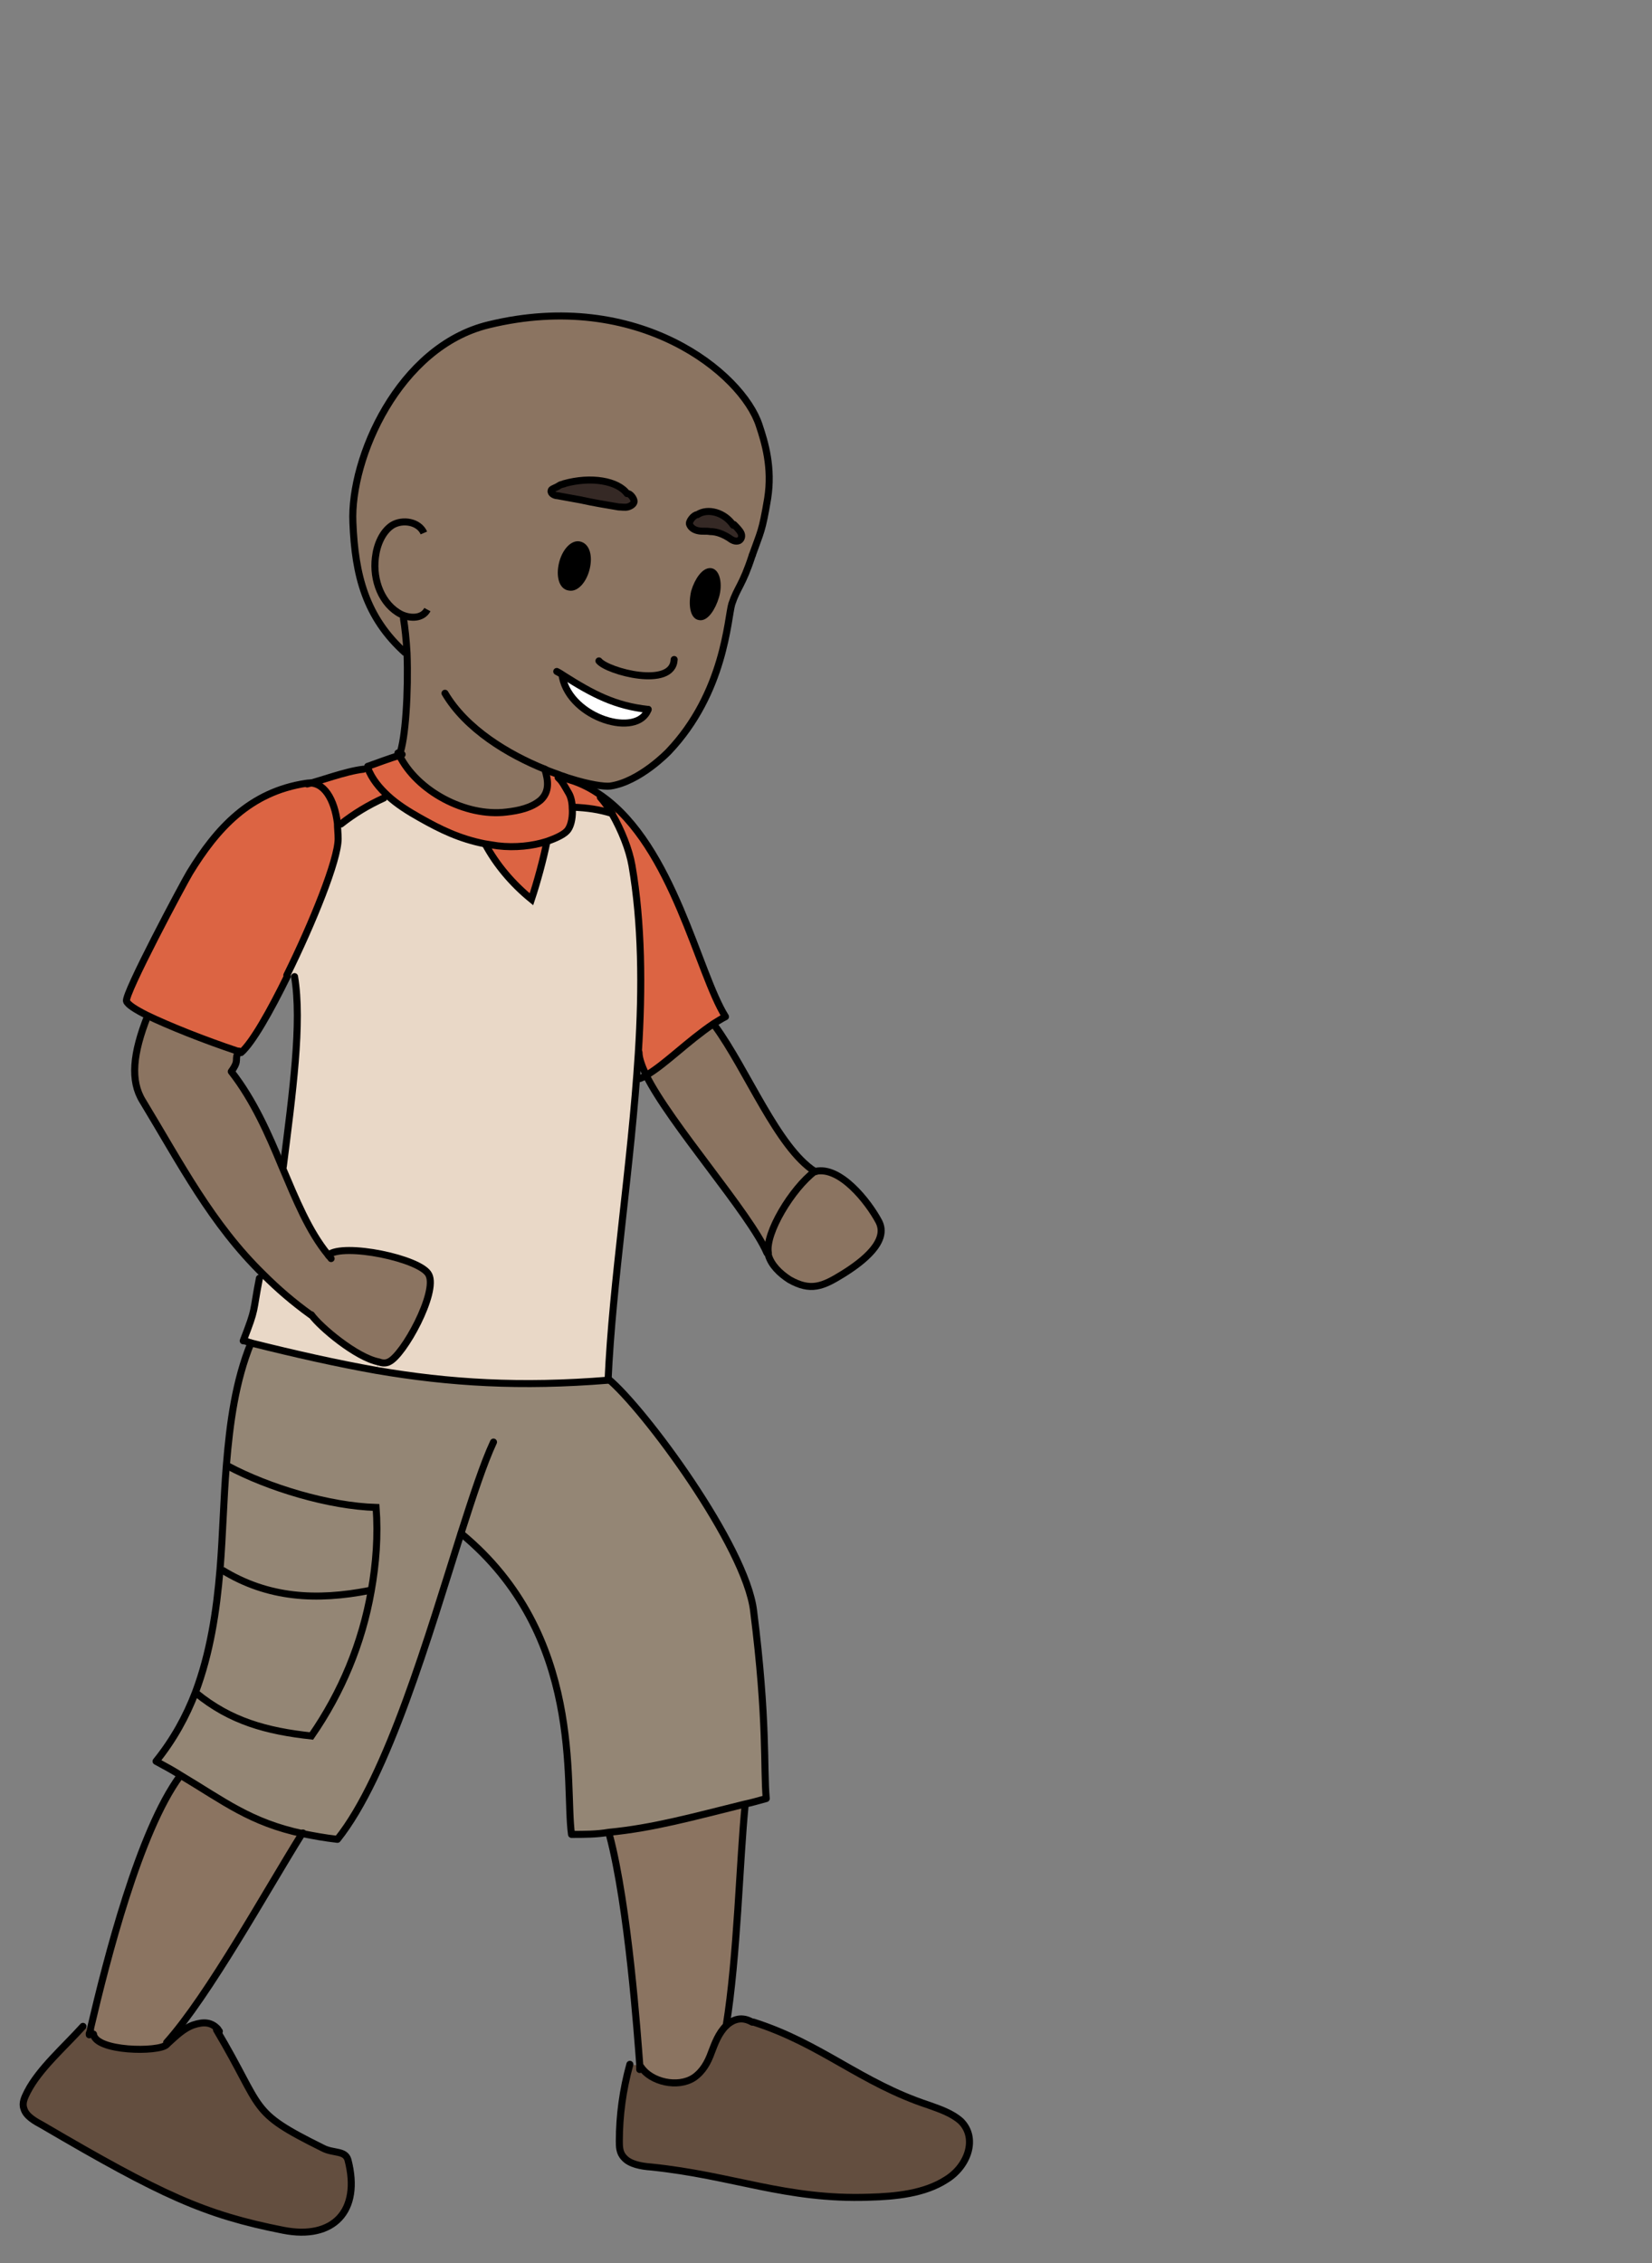 <?xml version="1.0" encoding="UTF-8"?><svg id="latinAmerica" xmlns="http://www.w3.org/2000/svg" width="235" height="321.9" viewBox="0 0 235 321.9"><rect x="0" y="0" width="235" height="321.9" fill="#808080" stroke="none"/><defs><style>.cls-1{stroke-linecap:round;stroke-linejoin:round;}.cls-1,.cls-2{fill:none;stroke:#000;}.cls-2{stroke-miterlimit:10;}.cls-3,.cls-4,.cls-5,.cls-6,.cls-7,.cls-8,.cls-9,.cls-10{stroke-width:0px;}.cls-4{fill:#634e3f;}.cls-5{fill:#948675;}.cls-6{fill:#352925;}.cls-7{fill:#dc6443;}.cls-8{fill:#8b7461;}.cls-9{fill:#fff;}.cls-10{fill:#e9d8c7;}</style></defs><path class="cls-4" d="M91.1,294h0c1.4,2.1,5.2,3,7.5,1.5,1.3-.9,2-2.2,2.5-3.6.5-1.3,1-2.7,2.1-3.8,1.1-1,2.3-1.3,3.7-.5h.1c9.7,3.2,15.2,8.7,24.9,11.9,1.7.5,3.4,1.1,4.6,2.3,2.5,2.4,1,6.4-2.1,8.3-3.1,1.9-7.1,2.3-11,2.5-11.7.4-19.3-3.1-31-4.3-1.4-.1-3-.4-3.8-1.3-.6-.7-.7-1.6-.7-2.4,0-3.7.5-7.4,1.5-10.9h1.5c0,.1,0,.3,0,.4Z"/><path class="cls-8" d="M116,166.7h.1c3.4-1,7.5,4.1,9,6.9,1.5,2.8-2.2,5.6-5.1,7.5-2.9,1.8-4.6,2.5-7.6.8-1.4-.8-2.6-2-3-3.5,0,0,0-.2,0-.3-.4-2.8,3.4-9.2,6.6-11.6,0,0,0,0,.1,0Z"/><path class="cls-5" d="M25.6,252.6c-1.1-.6-2.2-1.3-3.5-2,2.5-3.1,4.3-6.4,5.6-9.8h.1c4.9,4,10,5.4,16.4,6.1,4.3-6.2,7.2-13.3,8.5-20.6.7-3.9.9-7.9.7-11.9-6.7-.1-15.3-2.7-21.1-5.9h-.2c.5-6.1,1.3-12,3.5-17.4h0c6.4,1.5,12.2,2.8,17.8,3.8,10.5,1.8,20.6,2.4,33,1.4,5.1,4.3,19.6,23.9,20.7,33,1.9,15.8,1.4,22.3,1.8,26.7-1.1.3-2.1.5-3.1.8-7.2,1.8-13,3.4-19.3,4-1.7.2-3.5.3-5.3.3-1-7.1,1.8-28.3-15.7-42.8h-.2c-4.6,14.5-10.4,34.6-17.6,43.6-1.8-.2-3.4-.5-4.9-.8-7.5-1.6-11.2-4.6-17.4-8.3Z"/><path class="cls-8" d="M109.3,178.2h-.2c-2.5-5.6-13.8-18.3-17.2-25.3,2.7-1.6,5.8-4.8,9.5-7.3l.3.3c4.6,6.3,8.9,17.3,14.2,20.7-3.2,2.4-7.1,8.8-6.6,11.6Z"/><path class="cls-8" d="M106,256.7c-.8,8-1.1,21.5-2.7,31.4-1.1,1-1.6,2.4-2.1,3.8-.5,1.3-1.2,2.7-2.5,3.6-2.3,1.5-6.1.6-7.5-1.5h0c0,0,0-.2,0-.4-.3-3.9-1.7-22.4-4.3-32.6v-.3c6.2-.6,12-2.2,19.2-4Z"/><path class="cls-8" d="M80.2,96.1l-.2.2c1.2,5.9,10.7,8.7,12.2,4.6-4.7-.5-7.9-2.2-12-4.8ZM56.8,107.4c.9-2.2,1.3-9.1,1.1-14.5h-.1c-5.7-5.1-7.2-11.1-7.5-18.6-.4-9.1,6.5-24.9,19.3-28.1,21.3-5.2,36.1,6.9,38.5,14.3.8,2.3,1.9,6,1.2,10.4-.8,4.8-1,4.7-2.2,8.1-1.4,4.3-2.1,4.5-2.9,6.9-.6,2-1,12.6-9,21,0,0-4.1,4.3-8.3,4.9-.8.1-3-.2-5.8-1.1-.4-.1-.8-.3-1.2-.4-.7-.3-1.5-.5-2.3-.9h0c.5,1.6.7,3.3-.6,4.4-1.3,1.1-3.2,1.5-4.9,1.7-5.8.7-12.7-3-15.2-8.1,0,0,0,0,0-.1ZM105,76.9c.4-.2.5-.7.3-1.1s-.7-.9-1-1.2c-1.2-1.8-3.6-2.5-5.1-1.5-.5,0-1.3,1-1.1,1.4.2.5.7.8,1.3.9.5.1,1.1,0,1.6.1,1,0,1.9.4,2.7.9.4.3.9.6,1.4.4ZM101.8,84.7c.4-1.8.1-3.4-.7-3.5s-1.8,1.2-2.3,2.9c-.4,1.8-.1,3.4.7,3.5.8.2,1.8-1.2,2.3-2.9ZM90.1,71.3c0-.4-.5-1.2-1-1.1-1.3-1.8-5.1-2.5-9-1.4-.9.3-.6.2-1.4.6-.2,0-.4.2-.5.4-.1.4.5.6.9.7,1.1.2,2.2.4,3.3.6,1.8.3,3.6.6,5.4,1,.4,0,.9.2,1.3,0s.9-.4.9-.8ZM83.3,80.8c.4-1.7,0-3.1-1-3.3-.9-.2-2,1-2.4,2.7-.4,1.7,0,3.2,1,3.3.9.2,2-1,2.4-2.7Z"/><path class="cls-6" d="M105.3,75.9c.2.4.1.9-.3,1.1-.5.2-.9-.2-1.4-.4-.8-.5-1.7-.9-2.7-.9-.5,0-1.1,0-1.6-.1-.5-.1-1.1-.4-1.3-.9-.2-.5.6-1.4,1.1-1.4,1.5-1,3.9-.3,5.1,1.5.2.3.8.8,1,1.2Z"/><path class="cls-7" d="M87.1,115.7c-.5-.9-1.1-1.7-1.7-2.4h.1c10.2,7.1,13.7,25.1,17.6,31.2-.6.3-1.2.7-1.7,1-3.7,2.5-6.8,5.7-9.5,7.3-.7-1.3-1-2.4-1-3.2.6-9.4.5-18.6-.9-26.7-.4-2.3-1.5-5-2.8-7.3Z"/><path class="cls-3" d="M101,81.2c.8.2,1.1,1.7.7,3.5s-1.5,3.1-2.3,2.9c-.8-.2-1.1-1.7-.7-3.5.4-1.8,1.5-3.1,2.3-2.9Z"/><path class="cls-10" d="M90,123c1.4,8.1,1.5,17.3.9,26.7-1,15.9-3.7,32.7-4.3,46.5-12.4,1.1-22.5.4-33-1.4l.3-1.1c.6.1,1.1.1,1.4,0,2.2-.9,7-9.9,5.7-12.4-1.2-2.3-12.2-4.6-14.3-2.8h0c-2.8-3.4-4.6-7.9-6.6-12.5h.3c1.3-10.4,2.7-20.6,1.6-27.1h-.9c3.7-7.6,7.3-16.5,7.3-19.5,0-.7,0-1.5-.1-2.2h.3c1.9-1.5,3.9-2.8,6.1-3.8l.7-.3c1.3,1.2,2.9,2.2,4.5,3.1,3,1.7,5.7,3,9.2,3.7h0c1.6,3,3.9,5.7,6.6,7.9.8-2.4,1.7-5.7,2.2-8.2h0c1.5-.5,2.7-1.1,3.1-1.8.5-.7.7-2,.6-3.1,2.1.1,3.6.3,5.6.9,1.4,2.3,2.4,5,2.8,7.3Z"/><path class="cls-9" d="M92.2,100.9c-1.5,4.1-11,1.3-12.2-4.6l.2-.2c4.1,2.6,7.3,4.3,12,4.8Z"/><path class="cls-6" d="M89.2,70.2c.4-.1,1,.7,1,1.1,0,.4-.5.7-.9.8s-.9,0-1.3,0c-1.8-.3-3.6-.6-5.4-1-1.1-.2-2.2-.4-3.3-.6-.4,0-1-.3-.9-.7,0-.2.3-.3.5-.4.9-.4.5-.4,1.4-.6,3.9-1.1,7.7-.4,9,1.4Z"/><path class="cls-7" d="M80.9,110.9c1.7.5,3.2,1.3,4.6,2.3h-.1c.6.8,1.2,1.7,1.7,2.5-2-.6-3.6-.8-5.6-.9,0-.8-.2-1.6-.5-2.1-.7-1.2-.9-1.6-1.3-2l.2-.4c.4.2.8.3,1.2.4v.2Z"/><path class="cls-3" d="M82.4,77.5c.9.2,1.4,1.7,1,3.3-.4,1.7-1.5,2.9-2.4,2.7-.9-.2-1.4-1.7-1-3.3.4-1.7,1.5-2.9,2.4-2.7Z"/><path class="cls-7" d="M79.6,110.7c.4.5.6.8,1.3,2,.3.5.5,1.3.5,2.1,0,1.2-.1,2.4-.6,3.1-.4.6-1.6,1.3-3.1,1.7-1.9.6-4.5.9-6.9.6-.6,0-1.3-.2-1.9-.3-3.5-.7-6.2-2-9.2-3.7-1.6-.9-3.2-1.9-4.5-3.1-1.3-1.1-2.3-2.4-2.9-4,0,0,0-.2,0-.2,1-.3,3.3-1.1,4.6-1.6h0c2.5,5.2,9.4,8.9,15.2,8.2,1.8-.2,3.6-.6,4.9-1.7,1.3-1.2,1.1-2.8.6-4.4h0c.8.3,1.6.6,2.3.8l-.2.4Z"/><path class="cls-7" d="M77.8,119.7h0c-.5,2.5-1.4,5.7-2.2,8.2-2.7-2.2-4.9-4.9-6.6-7.9h0c.6.1,1.2.2,1.9.3,2.5.3,5,0,6.9-.6Z"/><path class="cls-8" d="M46.6,178.5h0c2.1-1.9,13.2.4,14.3,2.8,1.3,2.5-3.6,11.5-5.7,12.4-.4.2-.9.2-1.4,0-3.2-.6-8.4-5-9.6-6.7-2.5-1.8-4.7-3.7-6.7-5.7-7.3-7.3-11.8-15.8-17.2-24.7-1.8-3-1.4-6.8.7-12.1h0c3.1,1.5,8.1,3.5,12.9,5.1-.8,1.3.2,1.1-1.1,2.9,3.2,4.1,5.3,8.9,7.2,13.5,2,4.7,3.8,9.2,6.6,12.6Z"/><path class="cls-4" d="M12.7,289.2h.6c.3,2.6,9.3,2.7,10.4,1.6,0,0,.1-.1.2-.2,1.1-1,2.2-2.1,3.6-2.6,1.5-.5,2.6-.4,3.5.6h-.3c6.9,11.8,4.4,11.7,15.1,17,1.5.7,3.2.2,3.6,1.7,1.9,7.3-2.1,11.4-9.2,10-11.2-2.2-17.3-5-34.2-14.9-1.1-.7-2.4-1.3-2.7-2.4-.2-.8.2-1.7.5-2.4,1.7-3.4,5.3-6.4,7.9-9.3l1.1.2c0,.3-.1.6-.2.8Z"/><path class="cls-5" d="M53.5,214.3c.3,4,0,8-.7,11.9h-.2c-7.6,1.5-14.5,1-21-2.9h-.3c.4-5,.6-10,.9-14.9h.2c5.8,3.2,14.4,5.8,21.1,5.9Z"/><path class="cls-5" d="M52.6,226.2h.2c-1.3,7.4-4.2,14.5-8.5,20.7-6.4-.7-11.5-2.1-16.4-6.1h-.1c2.2-5.6,3-11.5,3.5-17.5h.3c6.5,4,13.4,4.4,21,2.9Z"/><path class="cls-10" d="M53.8,193.8l-.3,1.1c-5.7-1-11.5-2.3-17.8-3.9-.4,0-.7-.2-1.1-.3,1.9-4.9,1.3-3.8,2.3-8.9l.6-.4c2,2,4.2,3.9,6.7,5.7,1.2,1.8,6.4,6.1,9.6,6.7Z"/><path class="cls-7" d="M55.2,113.2l-.7.3c-2.2,1-4.2,2.2-6.1,3.7h-.3c-.4-3.2-1.9-6-4.4-5.7,1.8-.4,5.4-1.8,8-2.1l.6-.2c.6,1.6,1.7,2.9,2.9,4Z"/><path class="cls-7" d="M33.9,149.6c-4.8-1.6-9.8-3.6-12.9-5.1-1.6-.8-2.7-1.5-2.9-2-.4-.9,8.2-17,9-18.3,3.8-6.2,8.5-11.5,16.6-12.7,2.5-.4,4,2.4,4.4,5.7,0,.7.1,1.4.1,2.2,0,3-3.6,11.9-7.3,19.4-2.5,5.1-5,9.5-6.6,10.9-.2,0-.3,0-.5-.2Z"/><path class="cls-8" d="M43,260.9c-5,8-13.2,22.9-19.2,29.6h0c0,.1-.1.2-.2.3-1.1,1.1-10.1.9-10.4-1.5h-.6c0-.4.1-.6.2-.9,2.3-9.8,6.8-27.9,12.7-35.8,6.2,3.7,9.9,6.7,17.4,8.3Z"/><path class="cls-1" d="M107,79c-1.4,4.3-2.1,4.5-2.9,6.9-.6,2-1,12.6-9,21,0,0-4.1,4.3-8.3,4.9-.8.1-3-.2-5.8-1.1-.4-.1-.8-.3-1.2-.4-.7-.3-1.5-.5-2.3-.9-5.2-2.1-11.2-5.7-14.2-10.8"/><path class="cls-1" d="M104.3,74.7c-1.2-1.8-3.6-2.5-5.1-1.5-.5,0-1.3,1-1.1,1.4.2.5.7.8,1.3.9.5.1,1.1,0,1.6.1,1,0,1.9.4,2.7.9.4.3.9.6,1.4.4.4-.2.5-.7.3-1.1s-.7-.9-1-1.2Z"/><path class="cls-1" d="M80.2,68.8c3.9-1.1,7.7-.4,9,1.4.4-.1,1,.7,1,1.1,0,.4-.5.7-.9.8s-.9,0-1.3,0c-1.8-.3-3.6-.6-5.4-1-1.1-.2-2.2-.4-3.3-.6-.4,0-1-.3-.9-.7,0-.2.3-.3.5-.4.9-.4.5-.4,1.4-.6Z"/><path class="cls-1" d="M95.9,93.8c-.2,4.2-9.5,1.7-10.7.2"/><path class="cls-1" d="M98.8,84.2c-.4,1.8-.1,3.4.7,3.5.8.2,1.8-1.2,2.3-2.9s.1-3.4-.7-3.5-1.8,1.2-2.3,2.9Z"/><path class="cls-1" d="M80,80.2c-.4,1.7,0,3.2,1,3.3.9.2,2-1,2.4-2.7.4-1.7,0-3.1-1-3.3-.9-.2-2,1-2.4,2.7Z"/><path class="cls-1" d="M92.2,100.9c-4.7-.5-7.9-2.2-12-4.8-.3-.2-.6-.4-1-.6"/><path class="cls-1" d="M92.2,100.9c-1.5,4.1-11,1.3-12.2-4.6"/><path class="cls-1" d="M57.4,88c.2,1.2.4,3,.5,4.9.2,5.4-.2,12.3-1.1,14.5,0,0,0,0,0,.1,0,0,0,0,0,0"/><path class="cls-1" d="M57.2,107.3c-.1,0-.2,0-.3.1,0,0,0,0,0,0-1.3.4-3.5,1.2-4.6,1.6,0,0,0,.2,0,.2.6,1.6,1.7,2.9,2.9,4,1.3,1.2,2.9,2.2,4.5,3.1,3,1.7,5.7,3,9.2,3.7.6.1,1.2.2,1.9.3,2.5.3,5,0,6.9-.6,1.5-.5,2.7-1.1,3.1-1.7.5-.7.7-2,.6-3.1,0-.8-.2-1.6-.5-2.1-.7-1.2-.9-1.6-1.3-2,0,0-.1-.1-.2-.2"/><path class="cls-1" d="M40.9,138.8c-2.5,5.1-5,9.5-6.6,10.9-.2,0-.3,0-.5-.2-4.8-1.6-9.8-3.6-12.9-5.1-1.6-.8-2.7-1.5-2.9-2-.4-.9,8.2-17,9-18.3,3.8-6.2,8.5-11.5,16.6-12.7,2.5-.4,4,2.4,4.4,5.7,0,.7.1,1.4.1,2.2,0,3-3.6,11.9-7.3,19.4Z"/><path class="cls-1" d="M36.9,181.8c-1,5.1-.4,4-2.3,8.9.4,0,.7.2,1.1.3,6.4,1.6,12.2,2.9,17.8,3.9,10.5,1.8,20.6,2.4,33,1.4.6-13.8,3.3-30.6,4.3-46.5.6-9.4.5-18.6-.9-26.7-.4-2.3-1.5-5-2.8-7.3-.5-.9-1.1-1.7-1.7-2.4"/><path class="cls-1" d="M41.9,138.9c1.1,6.5-.3,16.7-1.6,27"/><path class="cls-1" d="M21,144.5c-2.1,5.3-2.5,9.2-.7,12.1,5.4,8.9,9.8,17.5,17.2,24.7,2,2,4.2,3.9,6.7,5.7"/><path class="cls-1" d="M34,149.5s0,0,0,0c-.8,1.3.2,1.1-1.1,2.9,3.2,4.1,5.3,8.9,7.2,13.5,2,4.7,3.8,9.2,6.6,12.6.1.2.3.3.4.5"/><path class="cls-1" d="M80.3,110.7c.2,0,.4.1.7.2,1.7.5,3.2,1.3,4.6,2.3,10.2,7.2,13.7,25.2,17.6,31.4-.6.3-1.2.7-1.7,1-3.7,2.5-6.8,5.7-9.5,7.3-.3.2-.7.4-1,.5"/><path class="cls-1" d="M46.7,178.5c2.1-1.8,13.2.5,14.3,2.8,1.3,2.5-3.6,11.5-5.7,12.4-.4.2-.9.2-1.4,0-3.2-.6-8.4-5-9.6-6.7"/><path class="cls-1" d="M90.9,149.7c0,.8.4,1.9,1,3.2,3.4,6.9,14.8,19.7,17.2,25.3"/><path class="cls-1" d="M101.7,145.9c4.6,6.3,8.9,17.3,14.2,20.7,0,0,0,0,.1,0,0,0,0,0,.1,0"/><path class="cls-1" d="M115.9,166.6h0c-3.2,2.4-7.1,8.8-6.6,11.6,0,.1,0,.2,0,.3.4,1.4,1.6,2.6,3,3.5,3,1.7,4.7,1,7.6-.8,2.9-1.8,6.6-4.7,5.1-7.5-1.5-2.8-5.5-7.9-9-7.1"/><path class="cls-1" d="M35.7,191c-2.2,5.4-3,11.3-3.5,17.4-.4,4.9-.5,9.9-.9,14.8-.5,6-1.4,11.9-3.5,17.5-1.3,3.4-3.1,6.7-5.6,9.8,1.3.7,2.4,1.3,3.5,2,6.2,3.7,9.9,6.7,17.4,8.3,1.5.3,3.1.6,4.9.8,7.2-9,13-29.1,17.6-43.6,1.7-5.3,3.2-9.9,4.6-12.9"/><path class="cls-1" d="M43.1,260.7c0,0-.1.2-.2.2-5,8-13.2,22.9-19.2,29.6"/><path class="cls-1" d="M25.6,252.6h0c-5.8,7.9-10.4,26-12.7,35.8,0,.3-.1.6-.2.8,0,0,0,.2,0,.2"/><path class="cls-1" d="M65.6,218.1c17.6,14.5,14.7,35.7,15.7,42.8,1.8,0,3.6,0,5.3-.3,6.3-.6,12-2.2,19.3-4,1-.2,2-.5,3.1-.8-.4-4.4.2-10.9-1.8-26.7-1.1-9.2-15.6-28.8-20.7-33"/><path class="cls-1" d="M86.7,261c2.7,10.2,4,28.7,4.3,32.6,0,.1,0,.3,0,.4,0,.3,0,.4,0,.3"/><path class="cls-1" d="M106,256.7h0c-.8,8-1.1,21.5-2.7,31.4"/><path class="cls-1" d="M43.7,111.5c1.8-.4,5.4-1.8,8-2.1"/><path class="cls-1" d="M91.2,294c1.4,2.1,5.2,3,7.5,1.5,1.3-.9,2-2.2,2.5-3.6.5-1.3,1-2.7,2.1-3.8,1.1-1,2.3-1.3,3.7-.5"/><path class="cls-1" d="M89.6,293.6c-1,3.6-1.5,7.3-1.5,10.9,0,.8,0,1.7.7,2.4.8.9,2.4,1.2,3.8,1.3,11.7,1.2,19.2,4.7,31,4.3,3.8-.1,7.9-.5,11-2.5,3.1-1.9,4.5-5.9,2.1-8.3-1.2-1.1-2.9-1.7-4.6-2.3-9.7-3.2-15.2-8.7-24.9-11.8"/><path class="cls-1" d="M13.3,289.3c.3,2.5,9.3,2.6,10.4,1.5,0,0,.1-.1.2-.2,1.1-1,2.2-2.1,3.6-2.6,1.5-.5,2.6-.4,3.5.6,0,0,.1.2.2.3"/><path class="cls-1" d="M11.8,288.2c-2.6,2.9-6.2,6-7.9,9.3-.4.8-.8,1.6-.5,2.4.3,1.1,1.6,1.8,2.7,2.4,16.9,9.9,23,12.7,34.2,14.9,7.1,1.4,11.1-2.7,9.2-10-.4-1.4-2.1-.9-3.6-1.7-10.7-5.3-8.2-5.2-15.1-16.8"/><path class="cls-2" d="M107,79c1.2-3.4,1.4-3.3,2.2-8.1.7-4.4-.4-8-1.2-10.4-2.4-7.4-17.2-19.5-38.5-14.3-12.8,3.1-19.7,19-19.3,28.1.3,7.5,1.8,13.5,7.5,18.6"/><path class="cls-2" d="M60.8,86.7c-.7,1.3-2.4,1.3-3.7.7-2.8-1.4-4.1-4.9-3.7-8.1.2-1.8,1-3.7,2.4-4.6,1.5-.9,3.8-.5,4.5,1.1"/><path class="cls-2" d="M32.4,208.5c5.8,3.1,14.4,5.7,21.1,5.9.3,4,0,8-.7,11.9-1.3,7.4-4.2,14.4-8.5,20.6-6.4-.7-11.5-2.1-16.4-6.1"/><path class="cls-2" d="M31.6,223.3c6.5,4,13.4,4.4,21,2.9"/><path class="cls-1" d="M48.5,117.2c1.9-1.5,3.9-2.7,6.1-3.7"/><path class="cls-1" d="M81.5,114.8c2.1.1,3.6.3,5.6.9,0,0,0,0,0,0"/><path class="cls-1" d="M56.6,107.1v.3c.1,0,.1,0,.2,0,2.5,5.1,9.4,8.8,15.2,8.1,1.8-.2,3.6-.6,4.9-1.7,1.3-1.2,1.1-2.8.6-4.4"/><path class="cls-2" d="M69,120c1.6,3,3.9,5.7,6.6,7.9.8-2.4,1.7-5.7,2.2-8.2"/></svg>